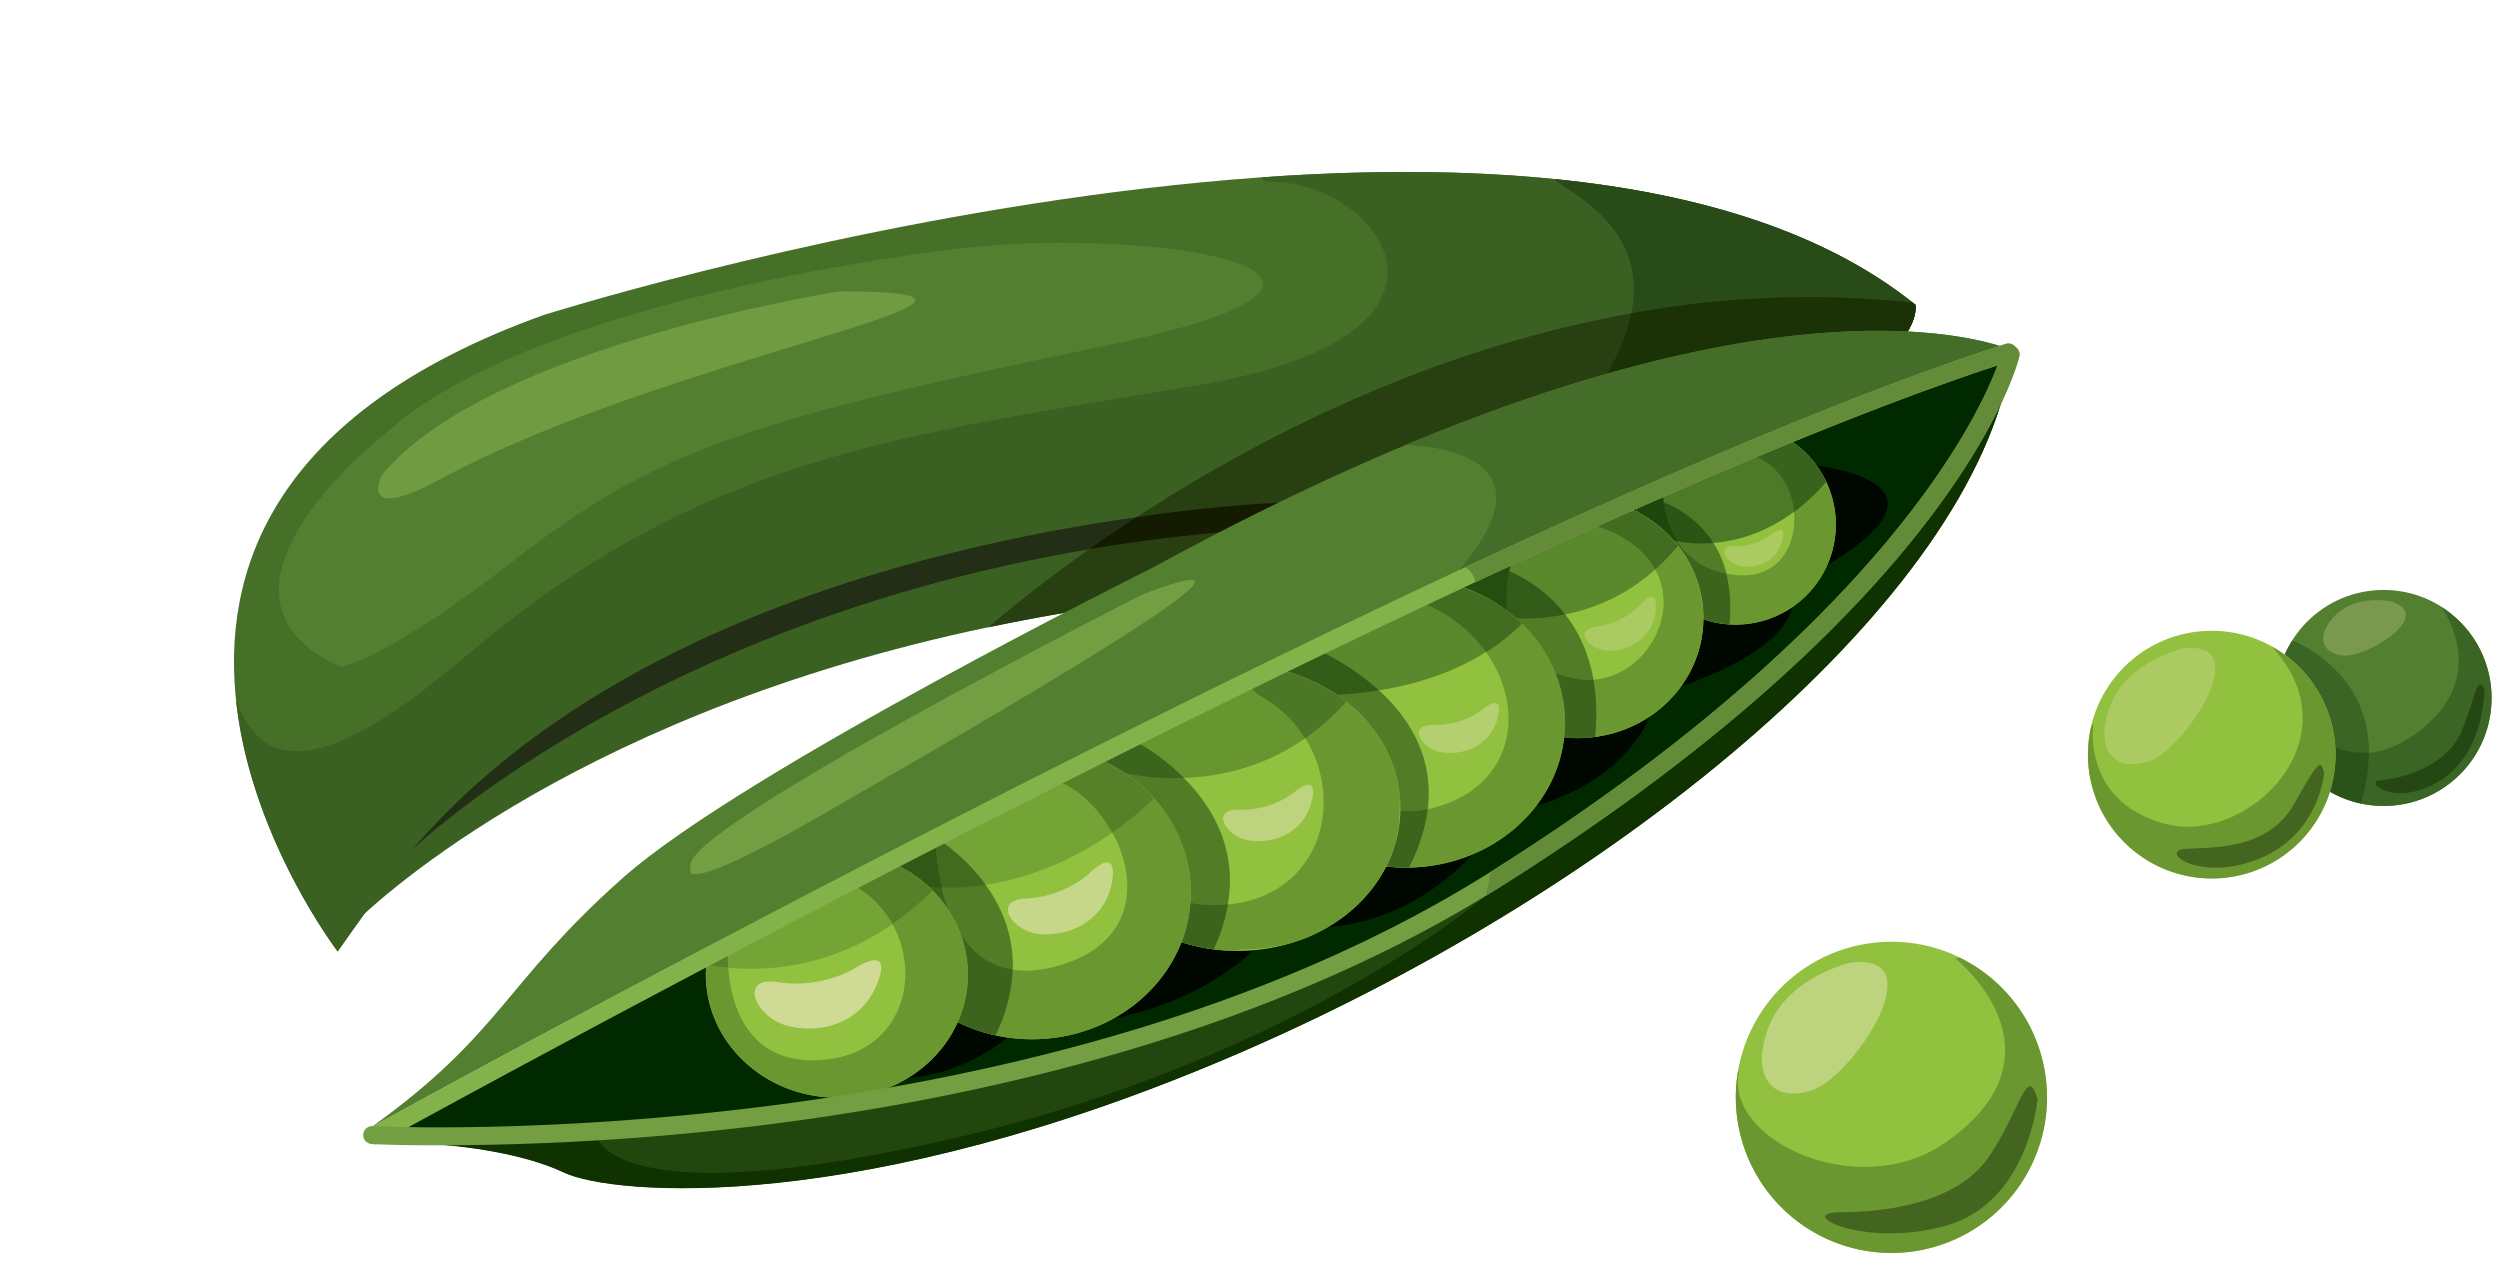 <svg xmlns="http://www.w3.org/2000/svg" viewBox="-48.19 -35.42 514.926 261.269"><title>Depositphotos_9111231_08</title><g data-name="Layer 2"><g data-name="Layer 1"><path d="M21.36 160.55S-48.19 69.74 63.71 29.49c0 0 204.89-64.91 282.63-2.13 0 0 6.2 29.74-134 42.09S36 140 21.36 160.55z" fill="#467028"/><path d="M335.85 41.36c11.76-7.86 10.48-14 10.48-14C314.91 2 262.72-2.53 211.68 1.1c-.06.59.58.93 2.07.93 21.76 0 46.73 31.42-15.31 41.9S96.11 58.44 47 100.33C13.91 128.51 4.5 120 .41 108.6c2.94 28.4 20.95 51.95 20.95 51.95 1.56-2.2 3.37-4.82 5.52-7.78 12.67-11.53 62.58-51.43 158.82-64.17C273.54 77 329.24 70.54 335.85 41.36z" fill="#3a6122"/><path d="M335.85 41.36c11.76-7.86 10.48-14 10.48-14-18.88-15.25-45.27-23-74.4-25.9 2.65 3.67 48.17 19.1-25.15 77.92a12 12 0 0 1-2.51 1.18c53.63-8.11 86.59-17.18 91.58-39.2z" fill="#294b17"/><path d="M36.69 139.62s62.85-61 182.51-66.48l5.44-5.44S97.12 68.91 36.69 139.62z" fill="#232e16"/><path d="M185.7 88.6C273.54 77 329.24 70.54 335.85 41.36c11.76-7.86 10.48-14 10.48-14l-.54-.43C250.63 16.48 171.07 80.24 155.35 93.8c9.56-2.01 19.65-3.8 30.35-5.2z" fill="#284011"/><path d="M219.19 73.14l5.44-5.44a328.72 328.72 0 0 0-38.75 3.4c-3.49 2.27-6.75 4.49-9.75 6.6a355.24 355.24 0 0 1 43.06-4.56z" fill="#151b00"/><path d="M346.34 27.36l-.54-.43a202.91 202.91 0 0 0-58 2.18c-2.3 11.58-13 27.74-41 50.27a12 12 0 0 1-2.5 1.18l.72-.11.68-.1 2.4-.37.75-.12 2.92-.46.45-.07 2.38-.38 1-.17 1.81-.3 1.07-.18 2.27-.39 1.08-.19 1.91-.34 1.15-.21 1.52-.27 1.17-.21 1.72-.32 1.53-.29 1.64-.32 1.16-.23 1.34-.27 1.16-.24 1.49-.31 1.51-.32 1.58-.34 1.09-.24 1.27-.29 1.07-.25 1.39-.33 1.26-.3 1.65-.4 1-.25 1.23-.31 1-.25 1.33-.33.87-.23 1.83-.51.85-.25 1.19-.35.87-.26 1.27-.39.69-.21 1.79-.58.72-.24 1.16-.4.75-.26 1.21-.44.59-.22 1.66-.63.6-.24 1.12-.45.65-.27 1.14-.48.51-.22 1.53-.69.48-.23 1.07-.52.54-.27 1.06-.54.42-.22 1.38-.76.36-.21 1-.59.45-.27 1-.6.36-.23 1.22-.82.27-.19.93-.67.37-.28.84-.66.3-.24q.54-.44 1.06-.9l.18-.16.83-.77.3-.29.71-.72.24-.25c.3-.32.6-.65.88-1l.1-.13q.37-.44.72-.88l.23-.3.58-.78.2-.27c.24-.35.48-.7.7-1.06l.05-.08q.3-.49.58-1l.17-.32q.22-.41.43-.84l.15-.3c.18-.38.35-.76.51-1.14.15-.37.29-.74.43-1.12l.12-.35q.15-.44.28-.88l.1-.35c.11-.4.22-.81.31-1.22 11.7-7.87 10.43-14.01 10.43-14.01z" fill="#1b3106"/><path d="M43.17 200.37s15 1 24.81 5.68 61 9.28 139.73-24.88S358.09 87.67 366 38.94z" fill="#23460e"/><path d="M366 38.94l-.44.22c-3.38 11.58-20.9 52.39-107.81 110 0 0-39.59 33.81-109.69 49.93s-73.32-.4-73.32-.4l-28.69.28-2.9 1.45s15 1 24.81 5.68 61 9.28 139.73-24.88S358.09 87.67 366 38.94z" fill="#103100"/><path d="M30.92 196.61S290.8 60.13 366.36 35.8c0 0-13.51 59.31-121.67 119.22-89.94 49.82-213.77 41.59-213.77 41.59z" fill="#012900"/><path d="M134 186.55s13.7 2.42 28.6-10.88c0 0 32.63 3.22 52.37-20.55 0 0 27.4 6.45 46.74-23 0 0 26.59-3.62 31.42-24.57 0 0 32.63-8.87 27.4-22.56 0 0 43.51-19.74 2.42-25S134 186.55 134 186.55z" fill="#000600"/><path d="M329.93 72.74A20.62 20.62 0 1 1 309.44 52a20.62 20.62 0 0 1 20.49 20.74z" fill="#91c13e"/><path d="M309.67 52c-.9 2.73 0 5.35 3.2 6.43 12.09 4 11.68 26.19-3.62 24.58s-14.91-17.33-14.91-17.33a32.64 32.64 0 0 0-4.26-.43A20.61 20.61 0 1 0 309.67 52z" fill="#6b9730"/><path d="M327.94 63.82a20.59 20.59 0 0 0-39 5.83 24.57 24.57 0 0 0 5.41 5.71s17.85 6.5 33.59-11.54z" fill="#4d7a27"/><path d="M289.61 66.54a20.58 20.58 0 0 0 18.45 26.63c2.08-22.26-15.88-26.17-18.45-26.63z" fill="#537c26"/><path d="M288.74 74v.57c0 .19 0 .36.06.54s0 .32.06.47.06.39.1.58 0 .27.07.41.09.41.13.61.05.24.08.36.11.43.17.64l.09.31c.07.23.14.45.22.67l.09.26c.08.24.17.47.26.7l.08.2c.1.25.21.49.32.74l.06.14q.18.39.38.77v.08q.21.41.44.81a20.63 20.63 0 0 0 16.63 10.29 30.74 30.74 0 0 0-.65-10.44C297.35 80.76 295 72.2 294.49 68a23.72 23.72 0 0 0-4.86-1.47q-.29.94-.5 1.92c0 .2-.08.39-.12.59s-.07.37-.1.56q-.09.58-.14 1.17v.37c0 .44-.06.88-.06 1.33v1c.01.2.02.35.03.53z" fill="#3d641c"/><path d="M304.72 76.4c-4.89-7.7-13.34-9.55-15.09-9.86a20.56 20.56 0 0 0-.7 3.11 24.57 24.57 0 0 0 5.41 5.71 26.82 26.82 0 0 0 10.38 1.04z" fill="#2b5515"/><path d="M294.33 65.68a32.64 32.64 0 0 0-4.26-.43q-.16.42-.3.84l-.18.58-.07.22a20.65 20.65 0 0 0-.59 2.75 24.57 24.57 0 0 0 5.41 5.71 19.12 19.12 0 0 0 3 .72 20.49 20.49 0 0 1-3.01-10.39z" fill="#1d470c"/><path d="M327.94 63.82a20.75 20.75 0 0 0-7.33-8.44l-.14-.09q-.55-.36-1.12-.68l-.22-.12-.85-.44-.5-.24-.6-.26q-.56-.23-1.14-.43l-.36-.12-.81-.24-.26-.07a20.6 20.6 0 0 0-2.79-.54h-.12c-.67-.08-1.34-.12-2-.13-.9 2.73 0 5.35 3.2 6.43 5.08 1.69 8 6.59 8.44 11.57a42.08 42.08 0 0 0 6.6-6.2z" fill="#38631d"/><ellipse cx="276.79" cy="91.85" rx="24.74" ry="25.87" transform="rotate(-89.63 276.802 91.847)" fill="#91c13e"/><path d="M276.95 67.11a27.33 27.33 0 0 0-3.53.23c.19 1.94 2.35 4 7.22 5.59 24.58 8.06 12.09 34.65-4.43 31.42-19.95-3.89-12.89-24.57-12.89-24.57a48.52 48.52 0 0 0-8.14-1.5 23.86 23.86 0 0 0-4.25 13.4c-.09 13.67 11.42 24.82 25.71 24.91s25.94-10.92 26-24.58-11.41-24.81-25.69-24.9z" fill="#6b9730"/><path d="M257.67 91.07S280.9 97.13 297.4 77a26.22 26.22 0 0 0-20.46-9.85c-12.64-.08-23.2 8.52-25.53 20a30.27 30.27 0 0 0 6.26 3.92z" fill="#5a882c"/><path d="M273.41 67.34c.19 1.94 2.35 4 7.22 5.59 6.24 2 10.09 5.29 12.09 8.93A43.54 43.54 0 0 0 297.4 77a26 26 0 0 0-14.32-9.1l-.23-.05-1.14-.24-.39-.07-1-.15-.45-.06-1-.1h-.42c-.48 0-1 0-1.46-.05H276c-.85-.02-1.72.06-2.59.16z" fill="#426d21"/><path d="M263.31 79.79a48.52 48.52 0 0 0-8.14-1.5 24.8 24.8 0 0 0-1.32 2.16l-.1.18-.3.58-.2.41-.2.41a23.78 23.78 0 0 0-1.64 5 30.27 30.27 0 0 0 6.25 4 30.92 30.92 0 0 0 4.79.72 26.44 26.44 0 0 1 .86-11.96z" fill="#426d21"/><path d="M258.72 80.79a48.47 48.47 0 0 0-5.56 1 23.73 23.73 0 0 0-2.24 9.9c-.09 13.67 11.42 24.82 25.71 24.91a27.48 27.48 0 0 0 3.7-.26c3-29.91-21.61-35.55-21.61-35.55z" fill="#537c26"/><path d="M274.19 91.12a30.28 30.28 0 0 0-15.47-10.33 48.37 48.37 0 0 0-5.55 1l-.05.11c-.09.19-.17.39-.26.59-.19.45-.38.91-.54 1.38v.09c-.11.31-.21.63-.31 1v.09q-.31 1-.53 2.09a30.27 30.27 0 0 0 6.25 4 40.54 40.54 0 0 0 16.46-.02z" fill="#335c19"/><path d="M280.34 116.34a43.13 43.13 0 0 0-.32-11.75 14.28 14.28 0 0 1-3.81-.23c-15.73-3.07-14.67-16.57-13.52-22.15a23.9 23.9 0 0 0-4-1.42 48.45 48.45 0 0 0-5.55 1l-.09.19c-.14.31-.28.63-.41.95v.11q-.19.48-.36 1l-.09.25c-.11.33-.22.66-.32 1v.1q-.16.56-.29 1.13l-.05.23q-.1.47-.19.94v.25q-.09.56-.16 1.13v.23q-.05.46-.08.93v1.5c-.09 13.67 11.42 24.82 25.71 24.91h1c.72-.1 1.63-.18 2.53-.3z" fill="#3d641c"/><path d="M263.31 79.79a48.52 48.52 0 0 0-8.14-1.5 23.82 23.82 0 0 0 1.21 28.71l10.54-7c-8.02-7.28-3.61-20.21-3.61-20.21z" fill="#244d10"/><ellipse cx="241.41" cy="113.43" rx="29.86" ry="32.72" transform="rotate(-89.64 241.401 113.436)" fill="#91c13e"/><path d="M241.6 83.58h-1.61c-1.16 1.67-.78 3.44 2 4.24 23.37 6.85 29 36.66 5.24 43.11S220.64 99.1 220.64 99.1c-3 0-5.68.07-8.09.27a27.68 27.68 0 0 0-3.82 13.83c-.11 16.49 14.46 29.95 32.53 30.06s32.8-13.16 32.91-29.65-14.5-29.92-32.57-30.03z" fill="#6b9730"/><path d="M265.25 93a34.83 34.83 0 0 0-48.77 1c-3.3 4.27-3.48 8.94 1.7 13.52.01.07 29.57 3.05 47.07-14.52z" fill="#5a882c"/><path d="M242 87.84a29.53 29.53 0 0 1 15.89 11.07 42.17 42.17 0 0 0 7.4-5.89q-.55-.53-1.12-1-.57-.5-1.16-1-.58-.46-1.18-.9l-.08-.06q-.59-.42-1.2-.82l-.11-.07q-.59-.39-1.21-.75l-.15-.09q-.6-.35-1.21-.67l-.2-.1c-.4-.21-.8-.4-1.21-.6l-.24-.11-1.2-.52-.29-.12-1.18-.45-.34-.13-1.17-.38-.39-.12-1.16-.32-.43-.12-1.15-.26-.48-.1-1.14-.2-.5-.09-1.16-.15-.51-.06-1.23-.1h-.46q-.85 0-1.71-.05h-1.62c-1.27 1.6-.89 3.32 1.9 4.16z" fill="#426d21"/><path d="M218.19 107.59s1.41.14 3.79.18a66.78 66.78 0 0 1-1.37-8.65c-2.33 0-4.46 0-6.42.15-.3 2.73.81 5.54 4 8.32z" fill="#426d21"/><path d="M220.9 97.43a23 23 0 0 0-10.73 7.07 27.46 27.46 0 0 0-1.48 8.72c-.11 16.49 14.46 29.95 32.53 30.06h.78c16.22-31.85-21.1-45.85-21.1-45.85z" fill="#537c26"/><path d="M245.85 131.27c-22.52 4.66-25.24-32.14-25.24-32.14h-3.75a21.72 21.72 0 0 0-6.67 5.32c-.16.46-.31.92-.44 1.39l-.07.24c-.15.53-.28 1.06-.39 1.6v.07c-.11.51-.2 1-.28 1.56v.29q-.11.79-.17 1.59v.32c0 .55-.06 1.11-.07 1.67-.11 16.49 14.46 29.95 32.53 30.06h.7a36.27 36.27 0 0 0 3.85-11.97z" fill="#3d641c"/><path d="M214.17 100.81c.22 2.24 1.46 4.52 4 6.77a75.64 75.64 0 0 0 17.65-.81 52.07 52.07 0 0 0-14.93-9.34 25.19 25.19 0 0 0-6.72 3.38z" fill="#335c19"/><ellipse cx="206.73" cy="131.01" rx="29.45" ry="33.54" transform="rotate(-89.64 206.712 131.005)" fill="#91c13e"/><path d="M240.19 129.16c0-.31 0-.62-.08-.93s-.06-.43-.09-.65-.07-.55-.12-.82-.09-.45-.13-.69-.09-.51-.15-.76-.12-.49-.19-.73-.11-.46-.17-.68-.16-.52-.24-.78-.12-.41-.2-.61-.2-.54-.3-.81-.13-.37-.21-.55-.24-.55-.36-.83l-.22-.5c-.13-.29-.28-.56-.42-.84l-.23-.46c-.15-.29-.32-.57-.49-.86l-.23-.41c-.18-.3-.37-.59-.56-.88l-.22-.35c-.21-.3-.42-.6-.64-.89l-.22-.3c-.23-.31-.47-.61-.71-.9l-.2-.25c-.25-.31-.52-.61-.79-.9l-.18-.2c-.28-.31-.58-.61-.87-.91l-.15-.16c-.31-.31-.63-.6-1-.9l-.13-.12c-.34-.3-.68-.6-1-.89l-.1-.09c-.36-.3-.73-.59-1.11-.87l-.07-.06c-.39-.29-.78-.57-1.19-.85q-.62-.42-1.26-.82a36.66 36.66 0 0 0-18.4-5.31c0 2.48 1.42 4.88 4.59 6.75 18.67 11 16.28 41.18-8.62 42.62S181 123.17 181 123.17s-.38-3.79-1.23-8.12a28.59 28.59 0 0 0-4.21 14.74v12c4.86 10.8 16.75 18.49 30.74 18.67a2.48 2.48 0 0 1 1.15-.32 38.75 38.75 0 0 0 12.84-2.14 34.58 34.58 0 0 0 8-4.4 32.44 32.44 0 0 0 3.37-2.86l.05-.06q.75-.73 1.44-1.51l.07-.07q.7-.79 1.34-1.63l.08-.11c.39-.51.75-1 1.1-1.57l.14-.21c.37-.56.71-1.14 1-1.73l.09-.16c.28-.53.55-1.07.8-1.61l.15-.34c.26-.59.51-1.2.73-1.82l.06-.18c.19-.55.37-1.12.52-1.68l.12-.44c.16-.63.3-1.26.42-1.9v-.14c.11-.59.18-1.19.24-1.8v-.5c.05-.65.09-1.31.1-2v-1.51c.11-.24.09-.43.08-.61z" fill="#6b9730"/><path d="M229.08 109.09a36.2 36.2 0 0 0-22.17-7.53 38.43 38.43 0 0 0-6.1.45c-12.14 6.12-22.22 14.44-19.84 21.15.03.01 27.72 8.84 48.11-14.07z" fill="#679631"/><path d="M228.76 108.85l-.64-.48-.45-.32-.69-.47-.63-.41-.65-.41-.35-.21-.78-.45-.43-.24-.75-.39-.46-.23-.95-.44-.8-.34-.58-.24-.73-.28-.48-.18-.8-.28-.38-.12a37 37 0 0 0-4.39-1.12h-.12l-1.15-.2h-.05a38.34 38.34 0 0 0-5-.44c0 2.48 1.42 4.88 4.59 6.75a24.86 24.86 0 0 1 8.53 8.31 48.46 48.46 0 0 0 8.44-7.54z" fill="#4c7726"/><path d="M180.65 120.55a6.17 6.17 0 0 0 .32 2.62s-.1-1.03-.32-2.62z" fill="#4c7726"/><path d="M184.59 116.72a44.43 44.43 0 0 0-9.68 4.92 26.12 26.12 0 0 0-1.72 9.16c-.1 14.83 12.32 27.18 28.55 29.33 13.39-28.83-17.15-43.41-17.15-43.41z" fill="#537c26"/><path d="M181.29 118.08a6.93 6.93 0 0 0-.31 5.09 47.63 47.63 0 0 0 14.65 1.63 44.89 44.89 0 0 0-11-8.08c-1.19.43-2.29.89-3.34 1.36z" fill="#3b641c"/><path d="M204.71 150.85l-1.22.1c-24.9 1.44-22.51-27.77-22.51-27.77s-.2-2-.62-4.65q-1.62.78-3.07 1.62a28.37 28.37 0 0 0-1.75 9.65v12a29.26 29.26 0 0 0 6.37 9l.14.14.68.63.24.22.66.57.28.23.68.55.19.14q.64.49 1.32 1l.45.31.56.36.56.35.54.32.63.36.5.27.77.4.4.2 1.21.56h.12l1.14.48.34.13 1 .35.38.13 1 .32.33.1 1.21.34h.12q1.4.36 2.85.62h.24l1.2.18h.15a36.59 36.59 0 0 0 2.91-9.21z" fill="#3d641c"/><ellipse cx="164.36" cy="148.38" rx="30.27" ry="32.72" transform="rotate(-89.64 164.348 148.378)" fill="#91c13e"/><path d="M197.08 148.58c.1-15.87-13-29-29.81-30.34-1.39 3.15-.92 6 2.17 7.07 12.89 4.43 25 31.42 0 38.28s-24.94-26.45-24.94-26.45a99.67 99.67 0 0 0-10.66.28 28.15 28.15 0 0 0-2.2 10.75c-.11 16.72 14.45 30.36 32.52 30.47s32.84-13.34 32.92-30.06z" fill="#6b9730"/><path d="M170.36 118.63c-12 1.8-25.56 6.09-32.25 11.65a29.46 29.46 0 0 0-4.2 7c-.05 3.13 2.31 6.44 8.13 9.81 0 0 23.95 4.3 47.43-18.06a33.36 33.36 0 0 0-19.11-10.4z" fill="#74a336"/><path d="M144.5 137.14a46.52 46.52 0 0 0-12.41 6.19 28.18 28.18 0 0 0-.45 4.84c-.09 14.41 10.71 26.52 25.26 29.67 12.57-26.17-12.4-40.7-12.4-40.7z" fill="#537c26"/><path d="M144.5 137.14a50.13 50.13 0 0 0-9.28 4.16 20.1 20.1 0 0 0 6.82 5.76 42.83 42.83 0 0 0 12.75-.27 37.78 37.78 0 0 0-10.29-9.65z" fill="#436b20"/><path d="M131.7 150.1c0 .33 0 .65.07 1s0 .37.06.55.07.59.12.88.06.38.09.57.1.57.16.85.08.38.12.56.13.57.21.86.09.35.13.52c.09.33.19.66.29 1l.11.37c.14.43.3.85.46 1.28.07.19.15.37.22.55s.2.49.31.73l.28.62.3.63.33.64.31.57.38.66.31.5c.14.23.29.46.44.69l.25.37a30.71 30.71 0 0 0 2 2.61l.15.18c.23.26.46.52.69.77l.22.24.72.74.22.22.78.73.17.15a32.81 32.81 0 0 0 6.31 4.43h.07l1.14.58a34.15 34.15 0 0 0 6.35 2.34l1.23.29h.12a33.43 33.43 0 0 0 3.52-13.52c-16-2.47-15.92-27.17-15.92-27.17a46.53 46.53 0 0 0-12.4 6.19l-.06.3q-.06.33-.11.67c0 .2-.05.4-.08.61s-.06.45-.08.67 0 .49-.06.73 0 .37 0 .55v2.77c.05.21.06.36.07.52z" fill="#3d641c"/><path d="M142 147.07a28.26 28.26 0 0 0 3.78.31 48.68 48.68 0 0 1-1.32-10.24 99.86 99.86 0 0 0-10.58.27c.07 3.08 2.44 6.35 8.12 9.66z" fill="#315816"/><path d="M187.76 127.26l-.19-.18-.68-.61-.37-.33-.63-.52-.46-.37-.61-.46-.52-.38-.61-.42-.56-.38-.61-.38-.6-.36-.61-.35-.64-.35-.62-.32-.67-.33-.62-.29-.71-.31-.61-.26-.76-.29-.6-.22-.83-.28-.55-.18-1-.28-.45-.13L172 119h-.16q-.75-.16-1.52-.3c-1.14.17-2.29.36-3.45.58-.89 2.76-.23 5.15 2.54 6.1 4.4 1.51 8.71 5.66 11.48 10.73a74.63 74.63 0 0 0 8.55-7c-.52-.71-1.09-1.29-1.68-1.85z" fill="#568129"/><ellipse cx="124.17" cy="165.3" rx="25.36" ry="26.99" transform="rotate(-89.64 124.164 165.297)" fill="#91c13e"/><path d="M151.16 165.47c.09-14-11.92-25.43-26.83-25.53h-.12c-.57 2.58.46 5.19 3.73 7.13 15.71 9.27 13.7 34.65-7.25 35.86s-18.94-23.37-18.94-23.37-.32-3.19-1-6.83a24 24 0 0 0-3.54 12.4c-.09 14 11.93 25.44 26.83 25.53s27.03-11.18 27.12-25.19z" fill="#6b9730"/><path d="M97.27 163.25c6.45 1.31 27.71 3.73 46.6-15.26a27.33 27.33 0 0 0-12.46-7.12c-12.86 6.22-28 15.24-33.77 19.75a23.51 23.51 0 0 0-.37 2.63z" fill="#74a336"/><path d="M131.41 140.88c-2.14 1-4.34 2.15-6.54 3.3a8.46 8.46 0 0 0 3.08 2.89 20.9 20.9 0 0 1 7.68 7.85 58.87 58.87 0 0 0 8.25-6.92 27 27 0 0 0-7.26-5.19 27.82 27.82 0 0 0-5.21-1.93z" fill="#568129"/><path d="M101.75 159.56s-.07-.66-.21-1.72c-1.55 1-2.88 2-3.91 2.78 0 .12 0 .24-.06.36-.14.75-.24 1.5-.31 2.27a43.57 43.57 0 0 0 4.53.65 30.73 30.73 0 0 1-.04-4.34z" fill="#568129"/><path d="M28.18 196.83S236.77 80.94 366.3 36.77c0 0-51.38-24-177 44.69 0 0-84.52 42-109.2 63.93s-24.81 31.98-51.92 51.44z" fill="#527f30"/><path d="M249.79 84.89c41.09-19 81.84-36.29 116.51-48.11 0 0-37-17.31-125 19.46 5.67.16 33.19 2.25 8.68 28.39z" fill="#446d29"/><path d="M29.06 200.28a1.82 1.82 0 0 1-1.6-1 1.84 1.84 0 0 1 .72-2.5C30.47 195.56 259 69.38 364.9 35.43a1.84 1.84 0 1 1 1.1 3.51C260.45 72.78 32.25 198.78 30 200a1.81 1.81 0 0 1-.94.28z" fill="#83b14a"/><path d="M39.9 200.47c-7.21 0-11.33-.25-11.45-.26a1.84 1.84 0 1 1 .2-3.67c1.35.07 136.38 6.55 229.84-52.18C351.27 86.06 364 37.64 364.14 37.16a1.84 1.84 0 0 1 3.58.87c-.49 2-13 50.23-107.27 109.45-49.4 31-109.85 43.72-151.86 48.89a546 546 0 0 1-68.69 4.1z" fill="#739e41"/><circle cx="442.76" cy="108.35" r="22.24" transform="rotate(-2.97 442.445 108.357)" fill="#527f30"/><path d="M443.92 130.56a22.22 22.22 0 0 0 10.88-40.88c1.15 2.16 9.34 14.48-4.55 25.36-12.46 9.75-21.15 1.41-22.16.2-.32-.38-.92 3.79-.66 9.19a22.17 22.17 0 0 0 16.49 6.13z" fill="#3b6524"/><path d="M438.11 130.08c6.76-22.51-9.05-31.37-14.15-33.59a22.2 22.2 0 0 0 14.15 33.59z" fill="#3b6524"/><path d="M428.09 115.24c-.32-.38-.92 3.79-.66 9.19q.39.37.79.71h.05q.4.34.81.66c.27.21.54.41.82.61l.39.27.39.26.6.37.16.09a22.2 22.2 0 0 0 6.65 2.6 36.05 36.05 0 0 0 1.64-10.43 14.38 14.38 0 0 1-11.64-4.33z" fill="#2b5319"/><circle cx="407.35" cy="120.02" r="25.51" transform="rotate(-2.97 407.21 119.988)" fill="#91c13e"/><circle cx="341.37" cy="190.63" r="32.05" transform="rotate(-6.05 341.083 190.516)" fill="#91c13e"/><path d="M187.16 87s-96.69 49-93.07 56.2c0 0-4.23 7.25 27.2-10.88S225.24 72.54 187.16 87z" fill="#739e41"/><path d="M366.36 35.8a1.84 1.84 0 0 0-2.22 1.35c-.12.48-12.84 48.77-105.26 107q-.47 2.46-1.1 5c.89-.55 1.79-1.08 2.67-1.64C354.71 88.25 367.23 40 367.72 38a1.84 1.84 0 0 0-1.36-2.2z" fill="#638b38"/><path d="M367.21 36.62a1.84 1.84 0 0 0-2.31-1.19C335 45 295.27 62 253.64 81.39a4.45 4.45 0 0 1 2 3.13C296.95 65.26 336.33 48.45 366 38.94a1.84 1.84 0 0 0 1.21-2.32z" fill="#648c38"/><path d="M373.25 187.26a32 32 0 0 0-17.81-25.42l-.87.14s24.17 19.34-1.81 37.77c-17.52 12.42-44.72.3-42.91-13.6a3.83 3.83 0 0 0 0-1.28 32.05 32.05 0 1 0 63.41 2.39z" fill="#6b9730"/><path d="M432.82 118.69a25.47 25.47 0 0 0-13-20.89c.18.23.37.47.58.71 16.32 18.74-6 40.49-23 35.66S383 113.63 383 113.63l-.45.59a25.5 25.5 0 1 0 50.3 4.48z" fill="#6b9730"/><path d="M170.76 14.6a176.78 176.78 0 0 0-27.1 1.94S63.08 26.2 32.46 52.8c0 0-44.32 33.84-10.47 49.15 0 0 9.31-1.42 35.45-21.75 29-22.56 47.54-29 121.67-44.32 59.02-12.2 27.36-21.28-8.35-21.28z" fill="#527f30"/><path d="M124.71 24.59S52.19 35.87 30.44 62.46c0 0-5.16 10.16 12.08.81 47.54-25.78 132.95-38.68 82.19-38.68z" fill="#719b40"/><path d="M127.64 164.17a25 25 0 0 1-15.46 2.73c-8.37-1.46-4.91 7.09 1.64 8.91s16-.1 19.1-9.82c2.18-6.91-5.28-1.82-5.28-1.82z" fill="#cfdb95"/><path d="M176.1 144.57a21.94 21.94 0 0 1-12.8 5.07c-7.45.23-3 7 3 7.37s13.7-2.92 14.7-11.81c.61-6.32-4.9-.63-4.9-.63z" fill="#c6d789"/><path d="M218.16 127.95a18.36 18.36 0 0 1-11 3.42c-6.23-.28-2.92 5.62 2 6.34s11.66-1.56 13-8.92c.96-5.24-4-.84-4-.84z" fill="#bdd37d"/><path d="M256.88 110.92a16.34 16.34 0 0 1-9.79 3c-5.54-.25-2.6 5 1.8 5.64s10.38-1.39 11.57-7.94c.83-4.62-3.58-.7-3.58-.7z" fill="#b4cf6f"/><path d="M289.45 89.38a15.33 15.33 0 0 1-8.64 4.24c-5.18.57-1.69 5 2.48 5s9.43-2.79 9.58-9c.13-4.51-3.42-.24-3.42-.24z" fill="#abcb62"/><path d="M316.41 74.86a12 12 0 0 1-7.19 2.21c-4.06-.2-1.92 3.66 1.3 4.14s7.61-1 8.5-5.79c.64-3.42-2.61-.56-2.61-.56z" fill="#abcb62"/><path d="M371.48 191s-1.81 21.15-18.73 26-31.75-2.75-21.75-2.75 24.17-2.11 30.52-11.48 7.85-19.34 9.96-11.77z" fill="#446520"/><path d="M332.81 162.88s-12.69 3-16.62 13 .3 16 8.76 13.3 25.69-28.71 7.86-26.3z" fill="#bdd37d"/><path d="M401.25 98.19s-11.21 2.67-14.68 11.48.27 14.14 7.74 11.74 22.69-25.36 6.94-23.22z" fill="#abcb62"/><path d="M444.24 88.43s-7-1.41-11.17 2.62-3.5 8 1.29 8.56 19.23-8.31 9.88-11.18z" fill="#7a9850"/><path d="M430.51 123.9s-1 12.49-13.3 17.52-20.95-1.61-15.31-2 17.12.4 22.56-9.47 5.44-8.47 6.05-6.05z" fill="#446520"/><path d="M463.54 106.38s.2 13.09-9.06 18.93-15.91.2-12.49 0 13.5-2.42 16.72-9.87 3.02-11.68 4.83-9.06z" fill="#244714"/></g></g></svg>